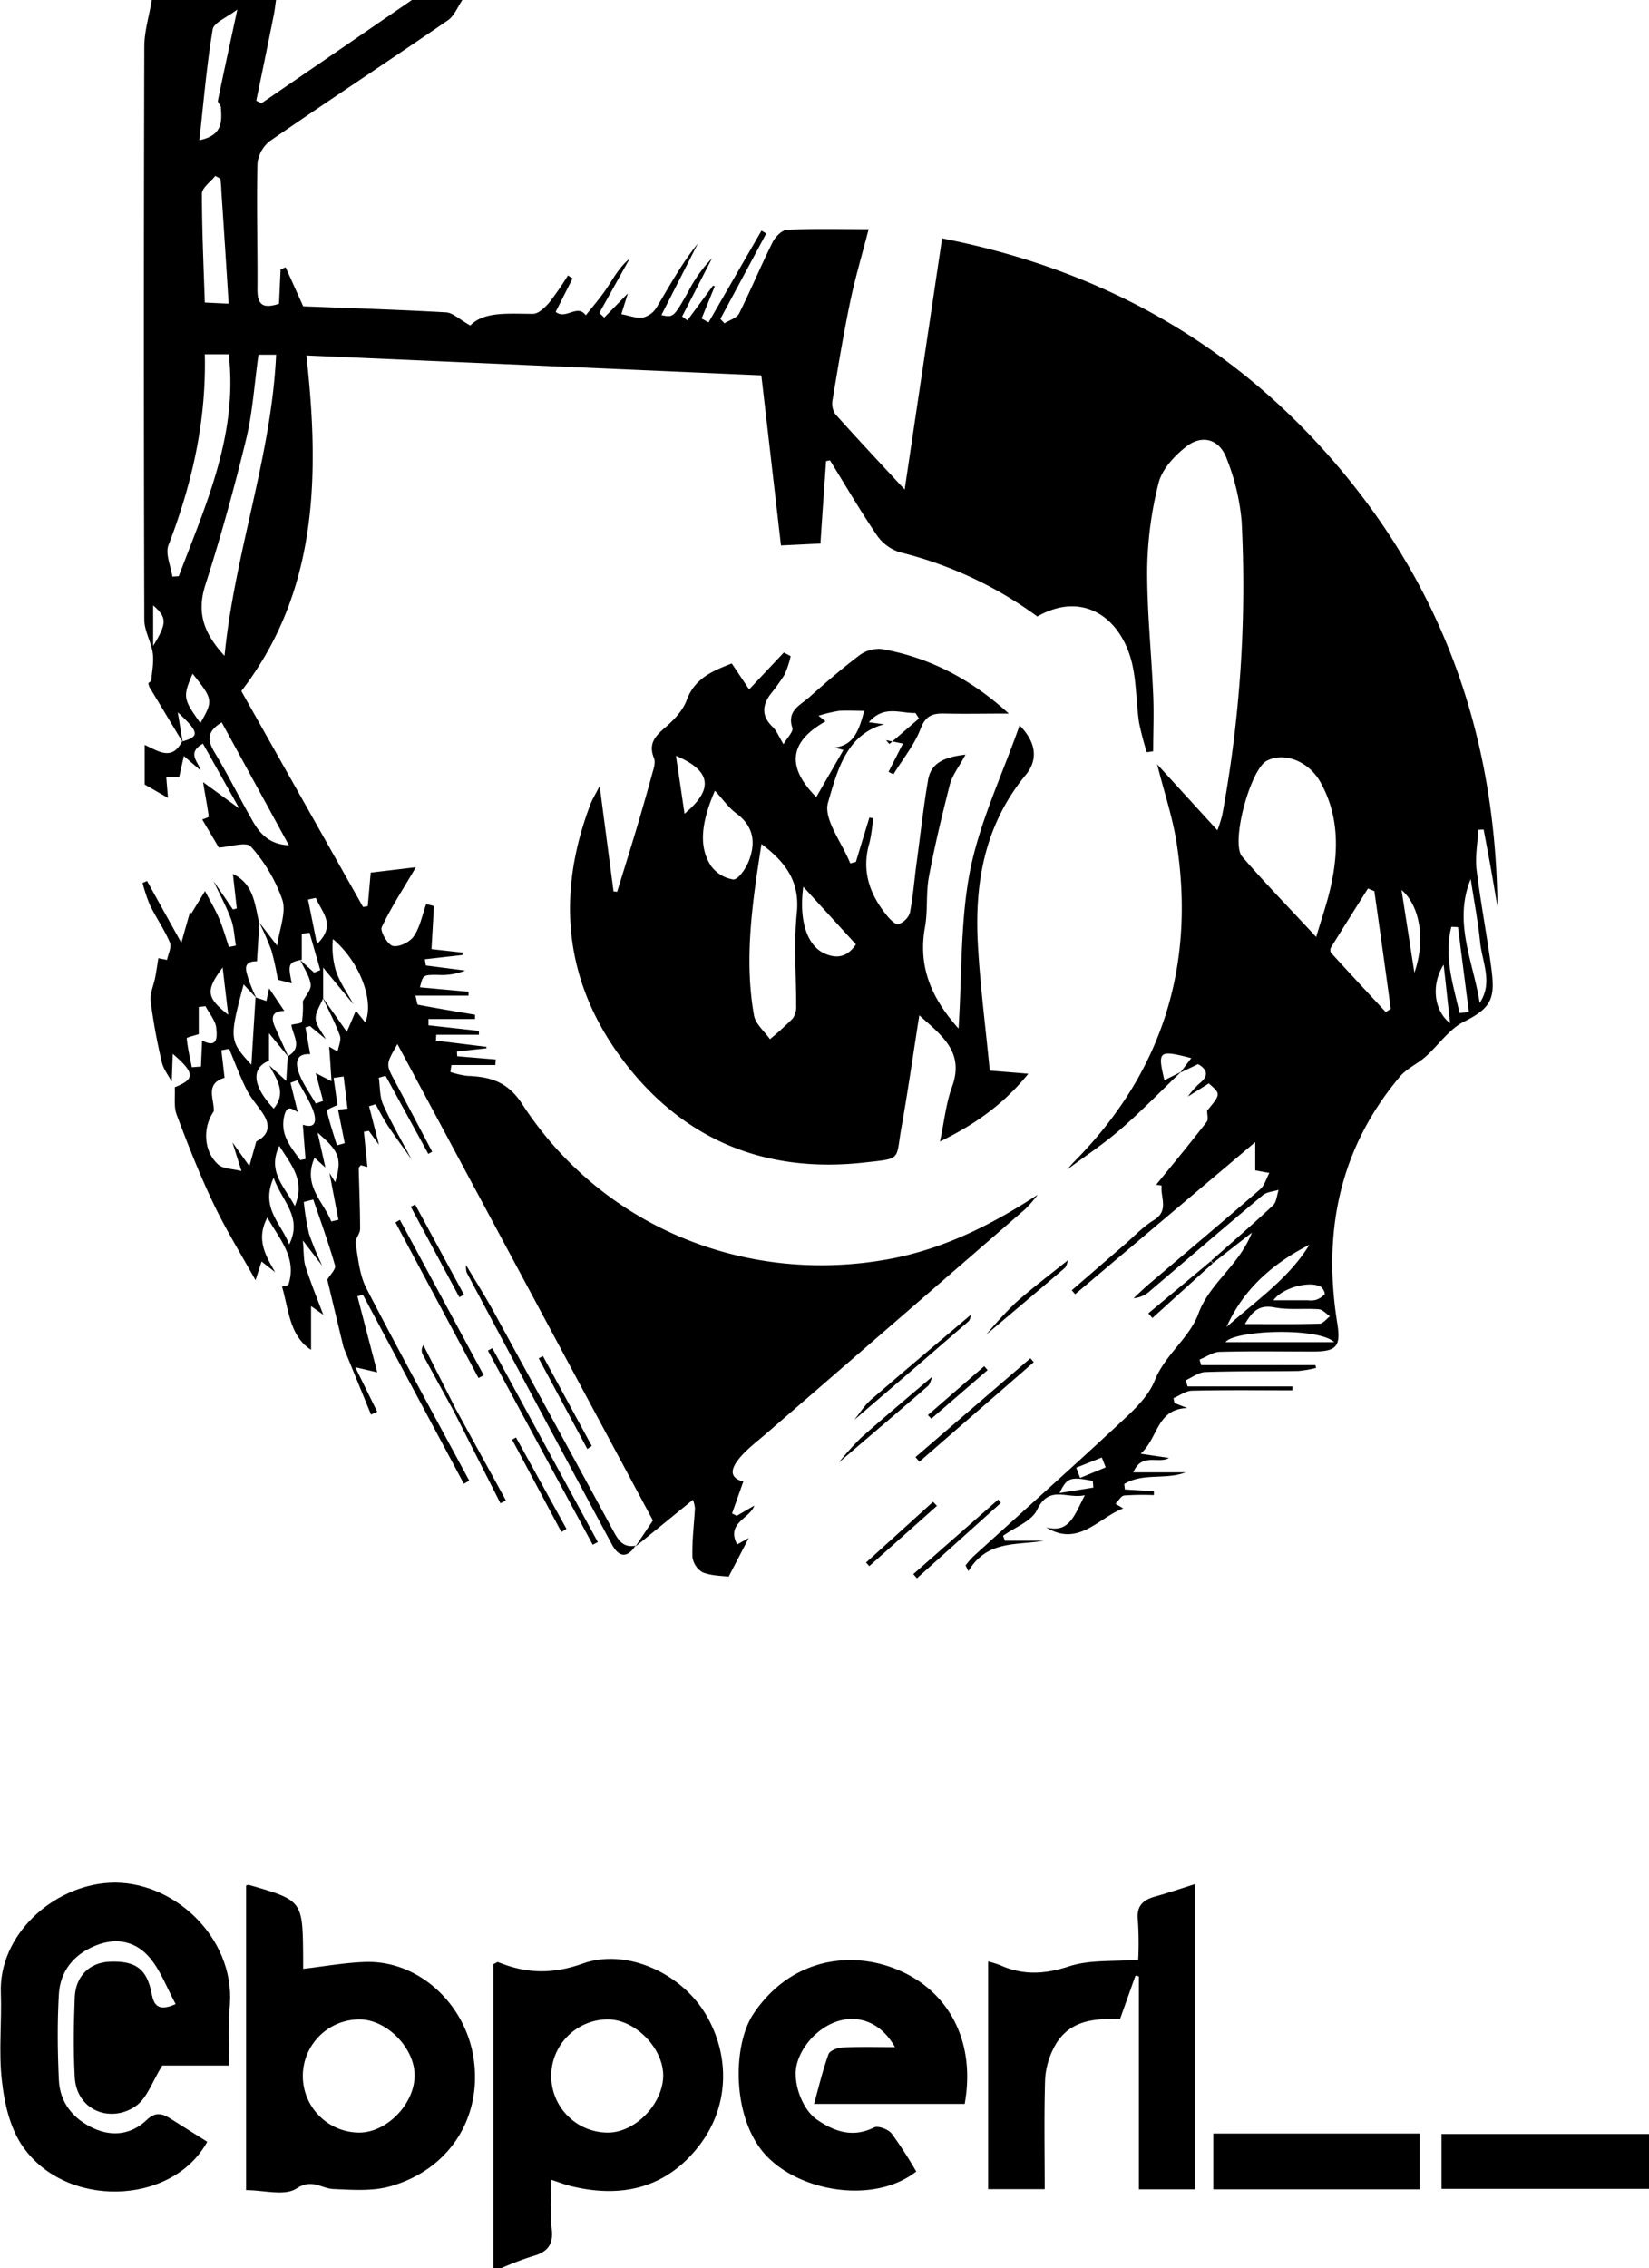 <svg xmlns="http://www.w3.org/2000/svg" viewBox="0 0 424.74 584"><title>Asset 1</title><g id="Layer_2" data-name="Layer 2"><g id="Layer_1-2" data-name="Layer 1"><path d="M192.84,396c-1.59,3.08-3.19,6.15-5.16,9.94-1.62-.23-4.34-.19-6.68-1.11a5.39,5.39,0,0,1-2.65-4c-.11-4.17.42-8.36.66-12.55a10.19,10.19,0,0,0-.52-2.14l-14.81,12.05,4.49-6.72-65.8-122.65c-3,5.2-3,5.19-.7,9.48,3.24,6.07,6.44,12.15,9.65,18.23l-1,.56-11-20.11-1.75.5c.34,2.33.2,4.88,1.13,6.95,2.17,4.84,4.86,9.45,7.35,14.15-2-2.89-4.15-5.74-6.11-8.69-1.18-1.78-2.14-3.7-3.2-5.57l-1.68.49c.82,3.21,1.65,6.41,2.56,9.95L95,291.16l-1.27.21c.3,3,.59,5.94.9,9.09L92.94,300c-.19.26-.55.51-.54.75.11,5.23.35,10.46.35,15.69,0,1.24-1.34,2.57-1.15,3.71.64,3.86,1,8,2.7,11.41,8.63,16.67,17.67,33.14,26.57,49.67l-1.39.79q-13-24.33-26-48.65l-1.42.37c1.72,6.57,3.43,13.15,5.11,19.59L91.49,352c2,4,3.81,7.73,5.67,11.48l-1.59.73-7.08-17.3q-2.1-8.73-4.19-17.45c.71-1.22,2.25-2.68,2-3.62-1.64-5.74-3.69-11.37-5.61-17l-2.44.62a65.37,65.37,0,0,0,1.35,8.21,76.92,76.92,0,0,0,3.4,8.22l-5-6.52c.3,3.23.16,5.1.7,6.75,1.36,4.18,3,8.27,4.57,12.39l-3.15-2.23v11.25c-5.55-3.55-5.73-10.29-7.48-16.28.58-.18,1.58-.24,1.68-.58,2.19-6.95-2.37-11.65-5.45-17.21-3,5.58-.47,9.82,2,14.08l-3.49-2.74c-.35,1-.76,2.34-1.56,4.81-4-7.14-7.77-13.26-10.84-19.73-3.54-7.44-6.57-15.14-9.47-22.86-.8-2.12-.36-4.71-.49-7.09,5.17-2.09,5.31-3.6-.53-8.6l-.26,7.18c-.87-1.66-2.13-3.24-2.54-5a154.69,154.69,0,0,1-2.88-15.67c-.25-2,.79-4.16,1.18-6.25.31-1.62.54-3.25.8-4.88l2.23.44c.29-1.5,1.24-3.28.75-4.45-1.42-3.35-3.54-6.39-5.15-9.66a42.61,42.61,0,0,1-1.9-5.72l1.16-.49,8.83,15.92c1-3.65,1.64-5.8,2.25-7.95l.31.41,3.54-5.79c1.33,2.55,2.62,4.71,3.6,7s1.72,4.92,2.56,7.39l1.79-.34c-.4-2.29-.47-4.7-1.26-6.84-1.25-3.36-3-6.54-4.51-9.79q2.52,3.66,5,7.31l1-.25-1-8.88c5.39,2.55,5.64,7.85,6.79,12.69q-.28,4.91-.59,9.78c-4,0-2.72,2.61-2.18,4.65A46.18,46.18,0,0,0,66,256.92l-3.25-3.46c-3.73,14-3.7,14.48,2,20.68.38-6.26.73-11.8,1.07-17.34l2.8.91c.23-1.08.47-2.16.7-3.24l3.91,5.82c-3.22,0-3.48,1.73-2.37,4.21s2.28,5.07,3.42,7.6l-5-6.08v7.07c-5.12,2.15-3.72,7.1,1.22,12.34,3.39-4.1.75-7.58-1.15-11.13l4.38,4c.16-2.62.27-4.48.38-6.34,4-2.27,1.3-5.33.94-8.11,1-.25,2.64-.35,2.73-.78a28.91,28.91,0,0,0,.23-5.28c.73-1.47,2.21-3,2-4.38-.31-2.15-1.72-4.15-2.67-6.21l3.58,3.22,1.57-.65-2.76-9.62-2,.28v6.68c-3.43.63-3.62,1.09-2.57,6.06l-3.59-.92a73.57,73.57,0,0,0-1.69-7.64,74.76,74.76,0,0,0-3.12-7.13l4.62,6c.59-4.3,2.39-8.5,1.35-11.79a40.57,40.57,0,0,0-8.13-13.74c-1.14-1.31-5.41.1-8.24.27L52.1,211c.58-.25,1.69-.58,1.67-.75-.4-3-1-5.92-1.46-8.88l9.34,6.81-9.38-16.72c-4.32,2.47-1.1,4.71-.61,6.89l-4.31-3.71-1.21,5.46L42.82,200l.45,5.44-6-3.46V191.79c3.37,1.5,7,4.27,9.6-.87,4.53-1.27,4.56-2.31-1.08-7.53l1.26,7.7q-4.15-6.87-8.29-13.74a3,3,0,0,1-.52-1.38c0-.25.69-.5.72-.79.2-2.31.7-4.69.39-7-.41-2.92-2.17-5.75-2.18-8.62q-.21-73.83,0-147.68C37.2,8,38.44,4,39.1,0h32c-.2,1.35-.34,2.71-.61,4Q68.29,15,66,25.92l1.34.67L106.1,0h13c-1.22,1.76-2.06,4.07-3.71,5.21C100.15,15.66,84.72,25.82,69.51,36.32a8.43,8.43,0,0,0-3.2,5.86c-.26,10.82.08,21.65,0,32.48,0,4.31,1.94,4.69,5.56,3.55.13-3,.27-5.91.4-8.85l1.3-.54c1.44,3.2,2.89,6.4,4.53,10.05,11.91.46,24.37.85,36.81,1.55,1.7.1,3.32,1.75,6.23,3.38,3.56-3.67,9.86-3,16.13-3,1.45,0,3.17-1.69,4.28-3a78.5,78.5,0,0,0,4.74-6.89l1.19.77-4.35,8.61c2.6,2.15,5.54-2.16,7.76.89,1.78-2.27,3.69-4.43,5.29-6.81,1.8-2.69,3.3-5.56,6-7.78q-3.9,7-7.81,14l1.28,1.16,6.07-6.21c-.73,2.33-1.28,4.1-1.68,5.35,2.06.37,3.88,1.13,5.56.87a5.81,5.81,0,0,0,3.52-2.6c3.36-5.59,6.47-11.32,10.63-16.47-3.12,6.14-6.25,12.27-9.39,18.44,3.13.63,3.12.63,6.93-6.07a35.61,35.61,0,0,1,6.11-8.58l-7.7,15,1.35,1q3.3-4.45,6.59-8.92l.48.11L180.72,82l1.79,1q6.81-11.81,13.63-23.61l1.23.72-11.82,22,1.06,1.13c1.29-.83,3.17-1.36,3.77-2.54,3-6,5.61-12.29,8.62-18.33.69-1.39,2.41-3.15,3.74-3.21,6.8-.33,13.63-.15,21-.15-1.69,6.56-3.51,12.67-4.8,18.89-1.72,8.29-3.09,16.66-4.48,25a5,5,0,0,0,.67,3.69c5.71,6.4,11.59,12.65,17.89,19.45,3.26-21.85,6.38-42.82,9.64-64.67,41.87,8.18,76.21,27.79,103.05,60s39.57,69.53,40,112.06c-.68-3.93-1.2-7.09-1.77-10.25s-1.19-6.4-1.79-9.6l-1.36.06c-.19,3.41-.86,6.87-.47,10.21,1,8.08,2.5,16.09,3.64,24.15,1.2,8.48.87,11.2-6.78,15-3.89,1.92-6.64,6.09-10,9.08-2.05,1.81-4.77,3-6.5,5-15.69,18.53-20,40.06-16.24,63.57.95,5.93-.09,7.34-6.21,7.32-8,0-16-.14-23.95.08-1.79,0-3.55,1.3-5.32,2l.43,1.42H338.8l.2.72a30.58,30.58,0,0,1-4.57.79c-8,.12-16,0-24,.28-1.7.06-3.37,1.38-5.05,2.13.17.52.34,1,.52,1.57h27v1c-8.6,0-17.21-.11-25.81.09-1.62,0-3.22,1.25-4.83,1.92.08.42.17.85.26,1.27l3.28,1.28c-7.91.26-7.42,7.65-12,11.77l7.29,1.08c-2.64,1.63-7-1.48-9.18,3.71h13.48c-5.14,2-11,.05-15.81,3l.16,1.41,7.47.45c0,.33,0,.65,0,1a69.25,69.25,0,0,0-7.63.1c-.83.09-1.51,1.39-2.26,2.14l2,1.19c-6.28,2.31-11.54,10.07-19.83,4.87,6,1.66,7.31-3.31,9.95-8.28-4.63,1.07-9.17-2.79-12.33,3.79-1.41,2.94-5.74,4.49-8.74,6.66.15.42.3.85.46,1.27h10.08c-7.05,1.24-14.7-.2-19.47,7.84l-.73-1.48a22,22,0,0,1,2-2.32c12.32-11.2,24.77-22.26,36.95-33.6,3.72-3.47,8-7.2,9.77-11.69,2.7-6.71,8.94-10.91,11.27-17.26,2.89-7.86,10.39-12.26,13.76-20.81l-10,7.8-.51-.54c5.33-4.73,10.74-9.39,15.94-14.27.92-.87,1-2.65,1.46-4-1.38.44-3.05.51-4.08,1.37-9.7,8.1-19.28,16.34-28.91,24.53a7.23,7.23,0,0,1-4.39,2c1.37-1.26,2.7-2.56,4.11-3.76,9.5-8.08,19.06-16.1,28.48-24.27,1.16-1,1.61-2.8,2.39-4.23l-3.63-.66v-7.27l-46.38,39.15-.88-1q6.75-5.85,13.51-11.69c2.51-2.17,4.83-4.68,7.64-6.39,4-2.43,1.62-5.89,2-8.89l-1.4-.22c4.37-5.37,8.78-10.71,13-16.17.49-.62.1-1.92.12-2.9,3.55-4.29,3.55-4.29.42-7l-5.39,3.39a22.07,22.07,0,0,1,2.82-3.24c2.56-2,2.4-3.61-.18-5.12L304,276.17l2.84-3.74c-8.4-2.16-8.72-1.89-6.92,5.68l4.26-2.12C299,280.94,294,286.1,288.6,290.78c-4.3,3.74-9.1,6.89-13.68,10.3.65-.75,1.27-1.52,2-2.23,22.38-22.72,30.94-50,26.22-81.34-1-6.82-3.27-13.46-5.09-20.74l15.52,17a35.88,35.88,0,0,0,1.25-3.94,324.14,324.14,0,0,0,5-75.52A57,57,0,0,0,315.93,118c-1.88-5-6.35-6.23-10.49-2.93-3,2.37-6.11,5.74-7,9.22a94.38,94.38,0,0,0-2.95,22.12c-.08,10.79,1.08,21.59,1.54,32.4.22,4.86,0,9.74,0,14.62l-1.64.25a74.22,74.22,0,0,1-2-7.66c-.82-5.57-.61-11.4-2.2-16.71-3.27-10.91-12.8-17-24-10.58a100.39,100.39,0,0,0-35.44-16.55,11.28,11.28,0,0,1-5.89-4.38c-4.27-6.26-8.09-12.83-12.08-19.28l-1,.2c-.48,7-1,14-1.45,21.23l-10.17.49c-1.71-14.78-3.34-29-5.06-43.8L78.92,91.52c3.48,31.31,2.83,61-16.76,86.41,10.67,18.92,21,37.25,31.36,55.59l1.2-.21c.24-2.7.48-5.4.76-8.64l11.64-1.39c-3,5.17-6.27,10.12-8.79,15.42-.49,1,1.53,4.56,2.86,4.85,1.6.36,4.4-1,5.41-2.52,1.61-2.38,2.17-5.47,3.18-8.27l2,.51-.64,11.09,8,.9,0,.62-9.71,1.1.26,1.6,10.13,1.31a16.12,16.12,0,0,1-7.11,1.11c-3.76,0-3.76,0-4.54,3.2l12.52,1.14v1H107c.34,1.23.41,2.3.68,2.35,4.88.93,9.78,1.74,14.68,2.57l0,1.11h-12l0,1.61,13,1.44,0,1H112.37l-.08,1.5,13,1.61,0,.37-7.61.83.1,1.22,9.91.83-.1,1.43H116.28L116,276a22.18,22.18,0,0,0,4.31,1c5.91.22,10.41,1.41,14.23,7.31C155,315.8,192,331,229.1,324.15c14-2.6,26.39-8.85,38.18-16.54a33.37,33.37,0,0,1-3.14,3.64q-33.45,29-66.95,58c-2.38,2.06-5,4-6.91,6.41-1.46,1.85-3.07,4.67,1.18,5.8l-2.9,8.19,1.21.62,4.53-2.63c-1.17,3.39-7.35,4.45-4.42,10ZM86.92,284.48c-1,.5-2.81,1.21-2.75,1.47.7,3,1.7,6,2.62,8.95l2-.57c-.57-2.88-1.15-5.75-1.72-8.62l2.44-.28-1-8.27-2.58.36ZM51.2,266.26c-1.08.36-3.13.82-3.1,1.08.24,2.5.82,5,1.31,7.44l2.35-.18.3-6.71c4.3,2.33,3.83-1.54,3.62-3.33s-1.78-3.66-2.75-5.49l-1.73.2ZM78,289.58c4,1.32,3.22-2,2.73-3.46-1-2.8-2.71-5.33-4.13-8l-1.78.66,1.87,7.54c-1.37-.73-2.71-2-3.43.81-1.26,5,1.63,8.13,4.06,11.54l1.37-.26Zm6.77-20.09,2.2,1.24c.22-1.39,1-3,.56-4.13-1.23-3.36-2.93-6.54-4.45-9.8l6.25,8.85c1-2.22,1.64-3.82,2.33-5.42l2.41,3c2.38-5.43-1.33-15.56-8.32-21.45a21.23,21.23,0,0,0,.87,8.48c1.07,2.93,2.93,5.57,4.44,8.33l-7.83-9.47V257c-.69,1.78-2,3.6-1.91,5.31s1.67,3.49,2.59,5.22l-4.08-3.35-1.16.34,1.22,6.89c-4-.22-3.68,2.69-2.91,4.82,1,2.79,2.86,5.28,4.36,7.89l1.89-.67-1.91-7.17,4.08,2.1C85.14,274.79,85,272.14,84.77,269.49Zm-1,31.06-2.75-2.46c-3.14,7.14,2.29,11.25,4.3,16.39l1.85-.43L84.86,302l1.49,2.37c1.73-6,1.16-7.88-4.55-12.73Q82.81,296.08,83.8,300.55Zm-17.75-6.68c3.19-1.6,3.67-4,1.87-6.9-1.36-2.17-3.19-4.08-4.33-6.34-1.73-3.42-3.05-7.05-4.54-10.59l-2,.37c.27,2.36.55,4.72.82,7.08-5.14,1.53-2.63,5.51-2.77,8.64-2.92,4.13-2.64,10.33,1.13,13.7,1.25,1.13,3.58,1.06,6,1.68-1.07-3.37-1.7-5.38-2.33-7.38l4.35,6.09Zm273-52.64c1.43-4.84,2.8-8.73,3.7-12.73,2.1-9.29,2.21-18.46-2.6-27.11-3-5.38-9.3-7.88-13.84-5.51-4.2,2.18-9.38,21.1-6.33,24.66C325.87,227.42,332.23,233.9,339,241.23ZM66.58,91.32c-1.08,7.71-1.52,14.93-3.2,21.84-3.06,12.58-6.53,25.09-10.48,37.42-2.2,6.88-.68,12.22,4.93,18.28,2.65-26.71,12.1-51.32,13.29-77.54Zm-13.83-.11c.41,17.17-3.27,33.36-9.35,49.14-.86,2.24.6,5.38,1,8.11l1.64-.1C53,130,61.3,111.85,58.92,91.21ZM354,229.45l-1.64-.7c-3.19,5.06-6.39,10.11-9.53,15.2a1.43,1.43,0,0,0,0,1.35c4.67,5.13,9.4,10.2,14.12,15.29l1.28-.86Q356.16,244.59,354,229.45ZM57.11,186c-3.83,2.27-3.73,4.57-1.85,7.7,3.51,5.82,6.52,11.94,9.91,17.84,1.9,3.3,4.45,5.9,9.24,6.09C68.49,206.79,62.86,196.49,57.11,186ZM56.77,46l-1.32-.71c-1.2,1.53-3.44,3.06-3.44,4.6,0,9.24.43,18.48.74,28l6.15.3C58.26,68.09,57.65,58.52,57,49,57,48,56.86,47,56.77,46ZM61.13,2.45c-2.7,2.08-6.05,3.35-6.35,5.12-1.55,9.3-2.34,18.74-3.43,28.54,6.1-1.27,5.76-4.91,5.55-8.42,0-.61-.88-1.26-.78-1.78C57.64,18.5,59.27,11.11,61.13,2.45Zm320,255.77c3.5-5.16.64-10.48.11-15.68-.56-5.43-1.6-10.82-2.42-16.22C374.25,237.47,379.51,247.64,381.13,258.22Zm-43.86,62.26c-9.45,4.83-17,11.41-21.35,21.19C323.41,334.94,331.92,329.25,337.27,320.48ZM320.66,340.9c7,0,13.1.08,19.2-.09.91,0,1.8-1.25,2.7-1.91-.95-.63-1.87-1.73-2.86-1.81-3.79-.29-7.7.23-11.39-.47S322.76,337.23,320.66,340.9Zm23,4.66c-4.17-3.92-25.72-3.09-28,0ZM375.54,238.7l-1.7-.08c-2,7.69.48,14.9,2.11,22.21l2.4-.26Q376.94,249.64,375.54,238.7ZM361,229.14c1.09,7,2.09,13.43,3.31,21.29C367.25,242.11,365.74,233.17,361,229.14ZM70.48,303.22c-3.47,7.82,1.91,11.63,4,17.19C78,313.31,72.66,309.38,70.48,303.22Zm5.46,7.29c2.79-6.74-1.08-10.72-4-15.49C68.78,301.61,73.2,305.42,75.94,310.51ZM51.61,186.16c3.34-5.77,3.28-6.11-2-12.7C47.06,179.41,47.14,179.92,51.61,186.16ZM328,334.77h8.89a5.79,5.79,0,0,0,2-.08,5.41,5.41,0,0,0,2.3-1.46c.19-.24-.41-1.56-.95-1.89C337.5,329.69,330.4,331.45,328,334.77Zm43.85-86.39c-3.14,4.86-2.71,11.59,1.65,15.08C373,258.65,372.45,253.84,371.85,248.38ZM81.34,231.17l-2,.44,2.31,11.45C86.75,238.15,82.87,234.87,81.34,231.17Zm-24,17.92c-4.43,6-4.21,7.72,1.45,12.18ZM39.45,166.3c3.64-5.93,3.54-7.31,0-10.44ZM281.62,383l-.14-1.71c-5.74-1.14-6.66-.88-8.57,3.12Zm-4.41-5.12c.34.88.68,1.76,1,2.64l6.59-2.72-1-2.54Z"/><path d="M127.1,584V505.7c.65-.29,1-.6,1.2-.52,7.22,2.94,13.91,3.18,21.79.37,11.25-4,25.25,2.4,31.61,12.93,6.23,10.3,6.45,23.64-1.74,34.12-9.06,11.59-21.06,13.17-33,10.23-1.56-.39-3.07-1-4.92-1.59,0,4.52-.36,8.71.09,12.82s-1.38,5.89-5.06,6.88a76.44,76.44,0,0,0-8,3.06Zm29.51-34.93c6.93,0,14-7.23,14.21-14.41s-7.19-14.78-14.32-14.73a14.57,14.57,0,0,0,.11,29.14Z"/><path d="M59,531.81H41.79c-2.51,4-3.84,8.3-6.74,10.38-6.32,4.5-15.32,1.39-15.8-7.41-.37-6.8-.26-13.65,0-20.47.2-5.52,3.82-9,8.9-9.24,6.84-.3,9.7,1.87,10.92,8.26.53,2.75,1.56,4.73,6.17,2.65-2.16-4-3.73-8.3-6.43-11.65-3.6-4.46-8.65-5.66-14.22-3.4s-9.09,6.55-9.43,12.55c-.42,7.3-.34,14.66,0,22,.25,5.89,3.71,10.08,8.93,12.49,4.87,2.24,9.79,1.59,13.68-2.14,2.25-2.16,4-1.7,6.08-.39,3.19,2,6.35,4,9.53,6-9.14,16.64-37,17.31-47.9.64-3-4.65-4.41-10.82-5-16.46-.85-7.39,0-15-.26-22.45-.59-14.91,13.3-27.62,28-28.42,16.1-.87,32.22,13.85,31,31.33C58.72,521.18,59,526.32,59,531.81Z"/><path d="M63.39,563.89V485.46c.38-.1.56-.21.69-.17,13.87,4,13.87,4,14,18.48,0,1.16,0,2.32,0,3.14,5.44-.63,10.7-1.6,16-1.77,13.81-.46,25.81,10.87,27.9,24.76,2.31,15.39-6.34,28.74-21.44,33-4.6,1.31-9.79.92-14.69.7-3.11-.14-5.45-2.76-9.48-.13C73.31,565.47,68,563.89,63.39,563.89Zm29.15-14.82c6.95,0,14-7.1,14.25-14.35s-7.09-14.8-14.22-14.79a14.57,14.57,0,0,0,0,29.14Z"/><path d="M307.79,485.1v78.58H293.35V508.84l-.88-.18-4,11.24c-6.92-.35-13.46.4-17,7.28a20.16,20.16,0,0,0-2.28,8.28c-.28,9.29-.1,18.59-.1,28.18H254.52V505a27.12,27.12,0,0,1,3.18,1c5.88,2.62,11.44,2.3,17.68.26,5.3-1.74,11.36-1.19,17.79-1.7a84.87,84.87,0,0,0-.08-10.07c-.45-3.77,1.3-5.34,4.55-6.23S304.15,486.24,307.79,485.1Z"/><path d="M248.48,541.69H209.67c1.21-4.3,2.23-8.63,3.73-12.79.33-.92,2.31-1.69,3.56-1.75,4.46-.21,8.94-.08,13.56-.08-3-5.37-7.73-7.89-12.89-7.11-5.63.85-11.07,6-12.43,11.72-1.07,4.48,1.4,11.44,5.25,14.07,4.51,3.08,9.2,4.73,14.7,2,1-.51,3.65.47,4.51,1.56A110.15,110.15,0,0,1,236,559.1c-10.86,8.48-30,5.24-38.76-4.23s-8.6-28.19-3.21-36.32c9-13.5,23.42-16.29,35.39-12.1C243.45,511.36,251.55,524.58,248.48,541.69Z"/><path d="M371.3,563.57V549.43h53.44v14.14Z"/><path d="M312.52,549.32h53.16v14.36H312.52Z"/><path d="M120.05,325.72c2.42,4.09,5,8.11,7.26,12.27q15.31,27.92,30.51,55.9c1.27,2.33,2.5,4.74,5.86,4.07-2.09,3.25-4.24,3-6-.19q-18.81-35-37.48-70.15A5.09,5.09,0,0,1,120.05,325.72Z"/><path d="M152.67,397.72l-27-50,1.14-.62,27.17,49.93Z"/><path d="M103,314.07l21.59,40-1.34.72-21.39-40.05Z"/><path d="M235.81,375.15l29.59-25.44.87,1-29.46,25.64Z"/><path d="M216.05,376.56a73.51,73.51,0,0,1,5.77-6.42c6-5.34,12.2-10.49,18.33-15.72-.38.84-.54,1.92-1.17,2.46C231.38,363.49,223.71,370,216.05,376.56Z"/><path d="M257.81,386.94l-21.63,19.41-.94-1.07,21.89-19.21Z"/><path d="M254.06,343.58a104.65,104.65,0,0,1,7.54-8.18c4.34-3.85,9-7.34,13.55-11-.3.71-.41,1.65-.93,2.09C267.53,332.24,260.79,337.9,254.06,343.58Z"/><path d="M144.6,394.44l-12.69-23.78,1-.56,13,23.54Z"/><path d="M117.39,362.76,130.3,386.3l-1.4.74-12.06-23.78Z"/><path d="M106.93,310.12q6.3,11.61,12.58,23.22l-1.2.64L105.8,310.69Z"/><path d="M241.34,387.7l-17.43,15.52-.84-.92,17.26-15.63Z"/><path d="M312.37,325.26l-15.54,14.09-1.05-1.21,16.08-13.42Z"/><path d="M239,364.33l14.51-12.58.87,1-14.49,12.51Z"/><path d="M116.84,363.26c-2.62-4.78-5.26-9.56-7.86-14.35a2.36,2.36,0,0,1,.08-2.58q4.17,8.22,8.33,16.43Z"/><path d="M151.28,373.07Q145,361.4,138.76,349.73l1.08-.6,12.58,23.15Z"/><path d="M220.05,365.56c1.43-1.75,2.63-3.75,4.31-5.2,8.53-7.38,17.18-14.63,25.79-21.92-.22.6-.26,1.41-.69,1.77Q234.81,352.93,220.05,365.56Z"/><path d="M262.62,186.77c4.12,4.14,4.94,8.67,1.6,12.72C253.69,212.24,251,227.15,251.87,243c.58,10.77,2,21.5,3.07,32.64l9.93.81c-6.43,7.94-13.83,13.09-22.75,17.45,1.09-5.15,1.54-9.82,3.1-14.08,3.28-9-2.68-13.22-8.43-18.41-1.58,10-2.92,19.46-4.6,28.88-1.51,8.47.16,7.94-9.36,9-25.36,2.89-46.44-5.55-61.94-25.75s-17.84-42.79-8.78-66.55c.51-1.32,1.29-2.54,2.35-4.61,1.27,9.67,2.42,18.39,3.57,27.12l.93.1c1.56-5.08,3.16-10.15,4.69-15.25s2.91-9.92,4.28-14.91c.37-1.38,1-3.06.52-4.22-1.39-3.47,0-5.43,2.56-7.63,2.34-2,4.83-4.51,5.85-7.3,2.07-5.61,6.54-7.49,11.63-9.47l4.47,6.68L201.9,168l1.76.94a25.16,25.16,0,0,1-1.59,4.79,61.85,61.85,0,0,1-3.8,5.25c-2.07,3-1.94,5.63.8,8.22,1,1,1.53,2.42,2.74,4.41.95-1.66,2.6-3.27,2.28-4.22-1.47-4.39,2-5.8,4.29-7.82,4.22-3.76,8.52-7.47,13-10.86a8.4,8.4,0,0,1,5.73-1.61c12.22,2.17,22.87,7.64,32.73,16.62-6,0-11.18.11-16.36,0-3.09-.09-5,.36-6.35,3.88-1.6,4.2-4.63,7.86-7,11.76l-1.26-.64c1.17-2.31,2.35-4.61,3.71-7.27l-4.36-.89.86,1,7.62-6.57-.9-1.42c-3.91.13-8.15-2.13-12,2.38l3.94.54c-9.84,2.57-12.14,12.25-14.45,20.09C212,210.86,216.92,217,219,222.29l1.46-.38q1.72-5.7,3.47-11.41l.93.16a40.24,40.24,0,0,1-.88,6.24c-2.19,7.25,0,13.39,4.56,18.94.77.92,2.18,2.34,2.81,2.13a4.87,4.87,0,0,0,3-2.87c.83-4.22,1.15-8.53,1.72-12.8,1-7.21,1.76-14.45,3-21.6.78-4.33,4.27-5.8,9.63-6.41-1.68,3.12-3.41,5.28-4.05,7.73-2,7.85-3.91,15.76-5.39,23.73-.79,4.22-.24,8.69-1,12.91-1.84,10,1.5,18.2,8.64,26.16.9-14,.42-27.72,3-40.82C252.43,211.44,258.14,199.51,262.62,186.77Zm-66.48,30.54c-2.34,15-4.52,29.49-1.93,44.12.39,2.22,2.69,4.09,4.11,6.13a79.29,79.29,0,0,0,5.9-5.37,5.32,5.32,0,0,0,.86-3.31c0-8-.63-16,.16-23.84S202.63,222.17,196.14,217.31Zm-12-13.72c-3.61,8.34-4.14,14.45-1.06,19.26a8.73,8.73,0,0,0,5.79,3.58c1.16.11,3.11-2.59,3.85-4.38,2-4.82,1.59-9.24-3.13-12.69C187.65,207.94,186.21,205.8,184.16,203.59Zm28.51-17.88c-8.88,5-10.56,11.3-2.4,19.51l7-12.13-2.28-.6c4.12-.6,6-2.91,7.61-9.47-2.2,0-4.36-.15-6.48,0a37.34,37.34,0,0,0-5.27,1.26Zm-5.74,42.6c-1.19,8.73,1,15.25,5.55,17.22,3,1.31,5.73,1,8-2.39Zm-30.61-18.79c7.68-6.39,6.86-11.09-2.19-14.93C174.84,199.47,175.54,204.21,176.32,209.52Z"/></g></g></svg>